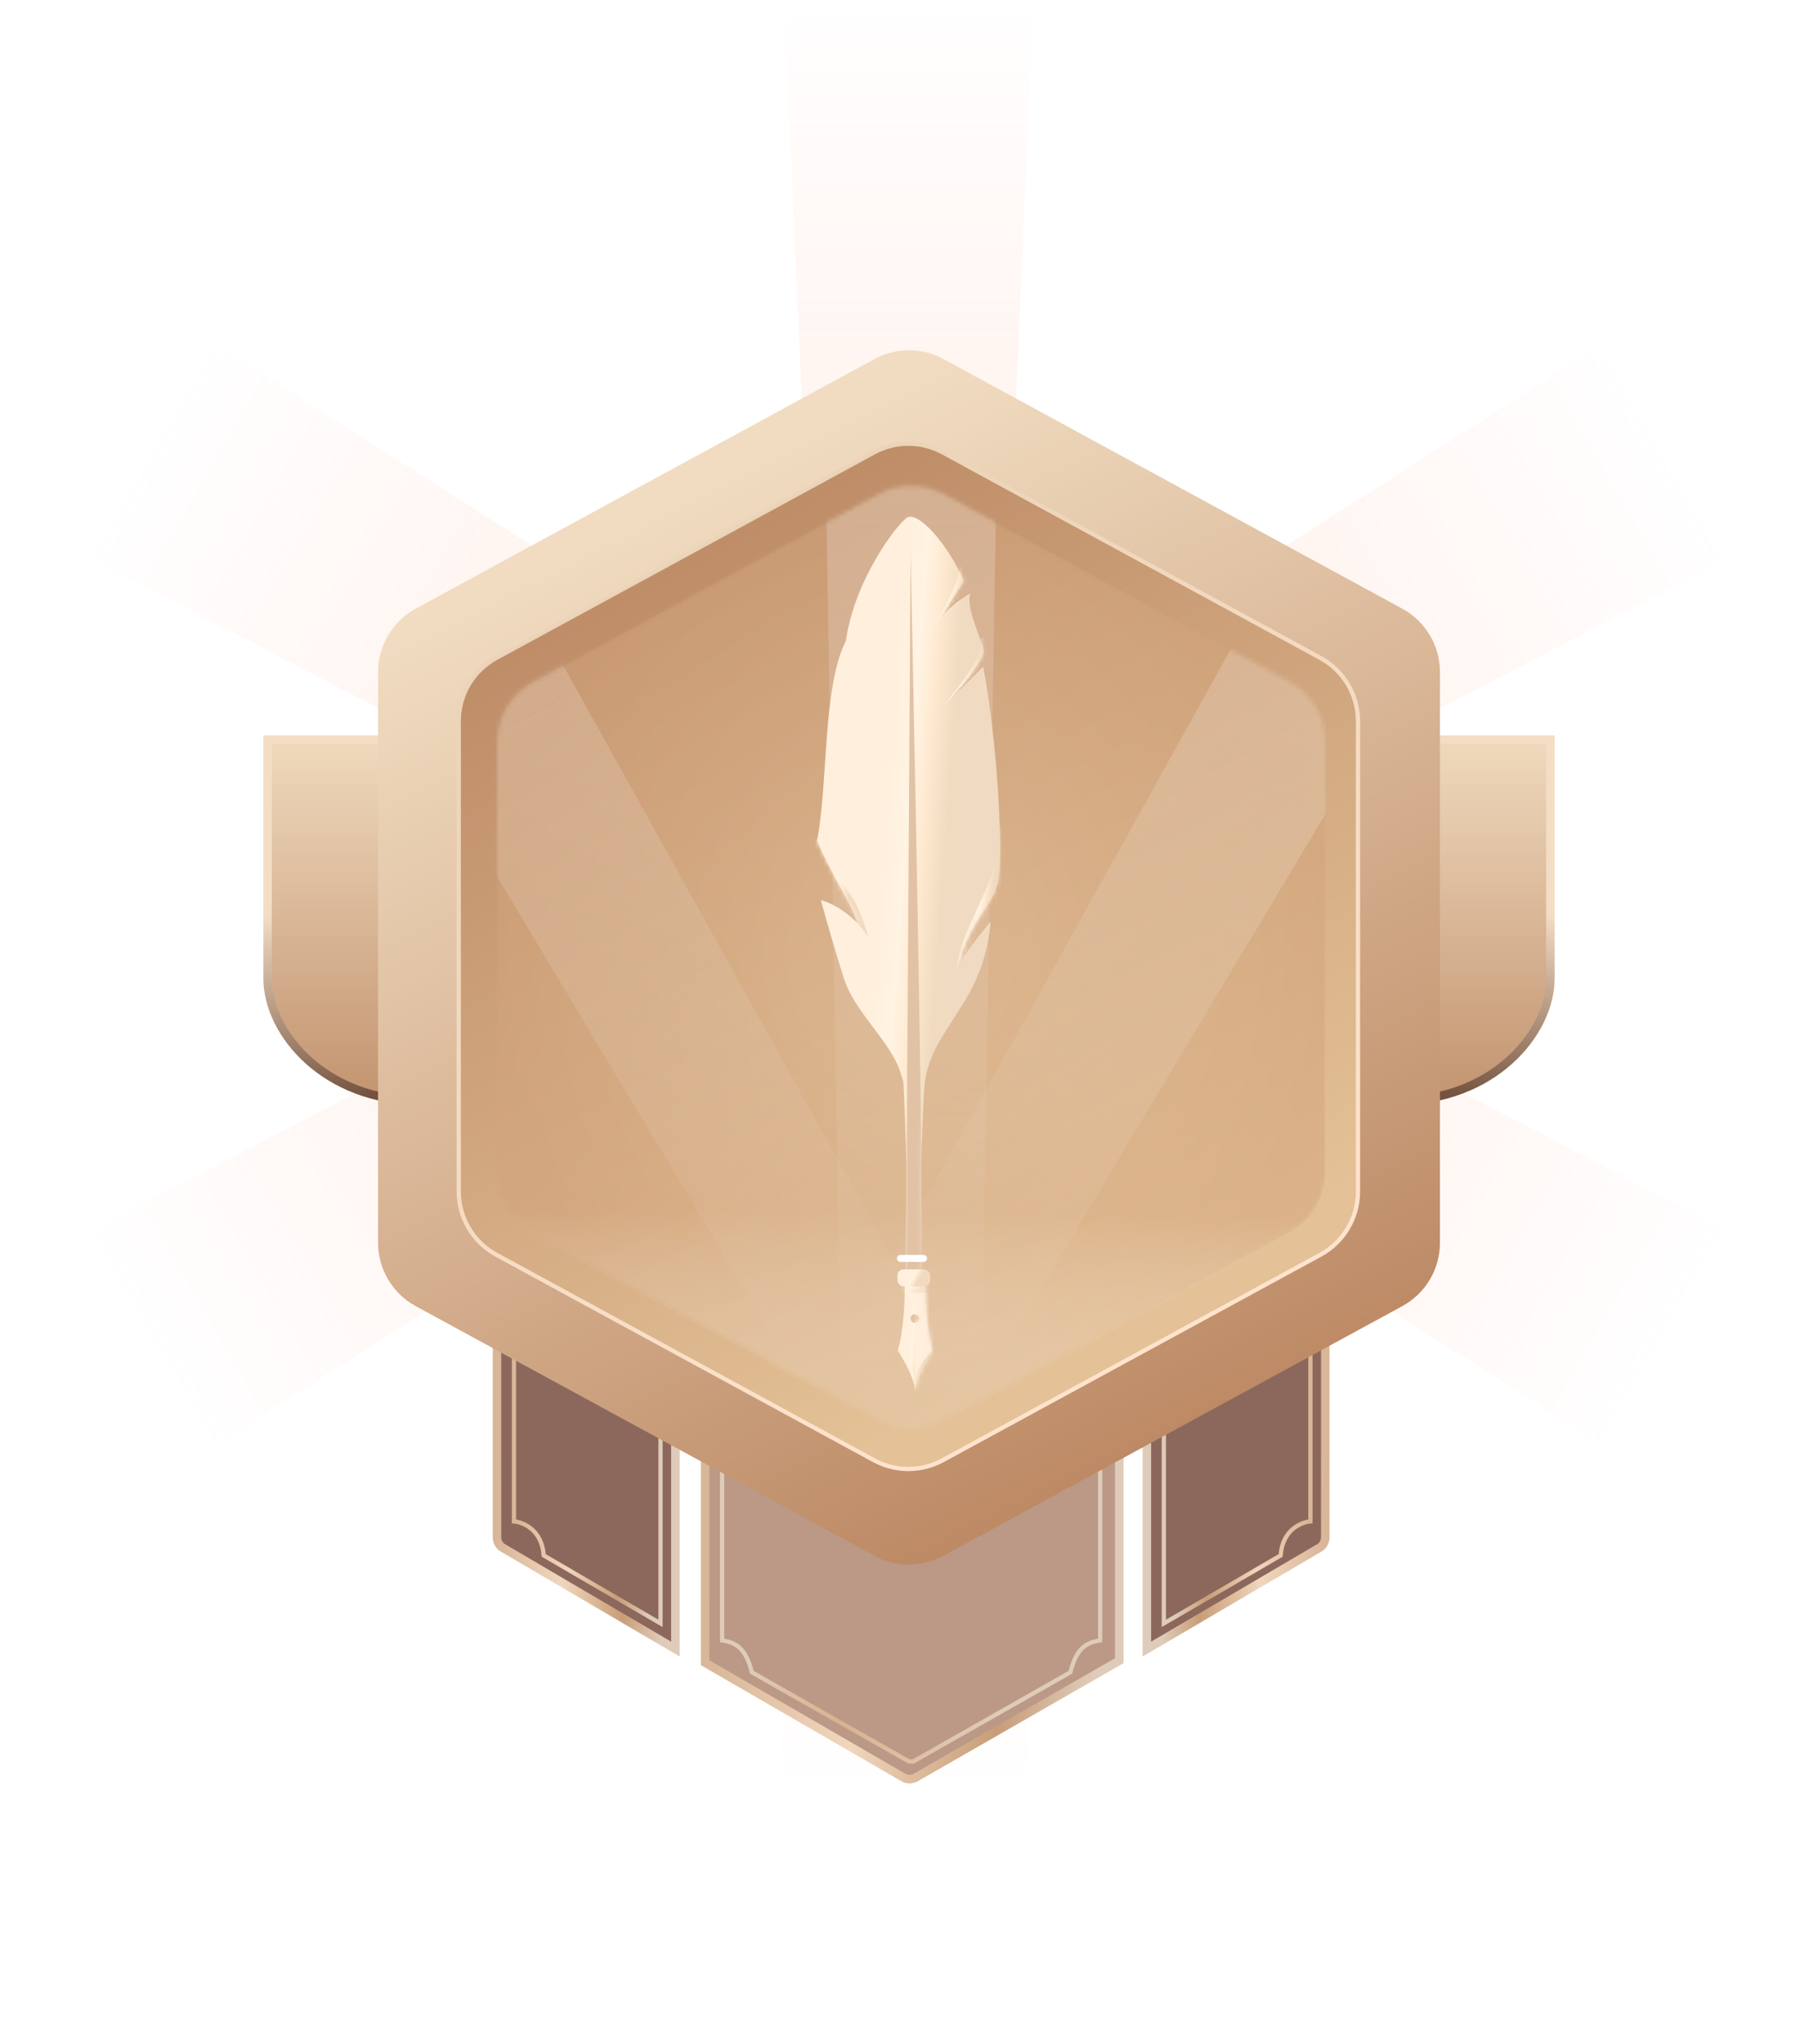 <svg width="428" height="481" viewBox="0 0 428 481" fill="none" xmlns="http://www.w3.org/2000/svg">
<path d="M191.953 166.139L184.615 0H243.314L235.977 166.139H191.953Z" fill="url(#paint0_linear_1774_49)"/>
<path d="M260.609 213.636L408.159 290.352L378.81 341.187L238.597 251.762L260.609 213.636Z" fill="url(#paint1_linear_1774_49)"/>
<path d="M234.928 254.712L242.265 420.852H183.566L190.903 254.712H234.928Z" fill="url(#paint2_linear_1774_49)"/>
<path d="M188.562 252.289L48.35 341.713L19 290.878L166.55 214.163L188.562 252.289Z" fill="url(#paint3_linear_1774_49)"/>
<path d="M260.609 207.477L408.159 130.762L378.81 79.927L238.597 169.351L260.609 207.477Z" fill="url(#paint4_linear_1774_49)"/>
<path d="M188.562 168.825L48.35 79.401L19 130.236L166.55 206.952L188.562 168.825Z" fill="url(#paint5_linear_1774_49)"/>
<g filter="url(#filter0_dd_1774_49)">
<path d="M63 170H99V255C76.5 255 63 239.094 63 226.17V170Z" fill="url(#paint6_linear_1774_49)"/>
<path d="M63 170H99V255C76.5 255 63 239.094 63 226.17V170Z" stroke="url(#paint7_linear_1774_49)" stroke-width="2"/>
<path d="M365 170H329V255C351.5 255 365 239.094 365 226.17V170Z" fill="url(#paint8_linear_1774_49)"/>
<path d="M365 170H329V255C351.5 255 365 239.094 365 226.17V170Z" stroke="url(#paint9_linear_1774_49)" stroke-width="2"/>
<path d="M166.001 247H263.504V386.775L215.573 414.281C214.681 414.793 213.585 414.791 212.695 414.276L166.001 387.256V247Z" fill="#BB9986" stroke="url(#paint10_linear_1774_49)" stroke-width="2"/>
<path fill-rule="evenodd" clip-rule="evenodd" d="M159.001 247V384.043L118.424 360.239C117.542 359.721 117 358.775 117 357.753V247H159.001Z" fill="#8C685C" stroke="url(#paint11_linear_1774_49)" stroke-width="2"/>
<path fill-rule="evenodd" clip-rule="evenodd" d="M269.999 247V384.043L310.576 360.239C311.458 359.721 312 358.775 312 357.753V247H269.999Z" fill="#8C685C" stroke="url(#paint12_linear_1774_49)" stroke-width="2"/>
<path d="M308.5 306.5V354C306.333 354.167 301.9 356 301.5 362L274 378V323.5" stroke="url(#paint13_linear_1774_49)"/>
<path fill-rule="evenodd" clip-rule="evenodd" d="M170.5 333H169.5V382.424L169.918 382.493C171.391 382.739 172.65 383.094 173.729 384.06C174.813 385.03 175.777 386.671 176.515 389.621L176.567 389.829L213.868 411H215L215.28 410.916L252.433 389.829L252.485 389.621C253.223 386.671 254.187 385.03 255.271 384.06C256.35 383.094 257.609 382.739 259.082 382.493L259.5 382.424V333H258.5V381.581C257.12 381.84 255.781 382.262 254.604 383.315C253.342 384.444 252.325 386.243 251.568 389.17L214.868 410H214.132L177.432 389.17C176.675 386.243 175.658 384.444 174.396 383.315C173.219 382.262 171.88 381.84 170.5 381.581V333Z" fill="url(#paint14_linear_1774_49)"/>
<path d="M121 306.5V354C123.167 354.167 127.6 356 128 362L155.5 378V323.5" stroke="url(#paint15_linear_1774_49)"/>
<g filter="url(#filter1_d_1774_49)">
<path d="M205.876 72.419L97.876 131.17C92.406 134.146 89 139.875 89 146.103L89 280.402C89 286.63 92.406 292.359 97.876 295.335L205.876 354.086C210.942 356.841 217.058 356.841 222.124 354.086L330.124 295.335C335.594 292.359 339 286.629 339 280.402L339 146.103C339 139.875 335.594 134.146 330.124 131.17L222.124 72.419C217.058 69.664 210.942 69.664 205.876 72.419Z" fill="url(#paint16_linear_1774_49)"/>
<path d="M205.757 94.403L116.843 142.771C111.393 145.736 108 151.444 108 157.648L108 268.352C108 274.556 111.393 280.264 116.843 283.229L205.757 331.597C210.803 334.343 216.897 334.343 221.943 331.597L310.857 283.229C316.308 280.264 319.7 274.556 319.7 268.352L319.7 157.648C319.7 151.444 316.308 145.736 310.857 142.771L221.943 94.403C216.897 91.657 210.803 91.657 205.757 94.403Z" fill="url(#paint17_linear_1774_49)"/>
<g filter="url(#filter2_f_1774_49)">
<path d="M205.757 94.403L116.843 142.771C111.393 145.736 108 151.444 108 157.648L108 268.352C108 274.556 111.393 280.264 116.843 283.229L205.757 331.597C210.803 334.343 216.897 334.343 221.943 331.597L310.857 283.229C316.308 280.264 319.7 274.556 319.7 268.352L319.7 157.648C319.7 151.444 316.308 145.736 310.857 142.771L221.943 94.403C216.897 91.657 210.803 91.657 205.757 94.403Z" stroke="url(#paint18_linear_1774_49)"/>
</g>
<g opacity="0.5">
<mask id="mask0_1774_49" style="mask-type:alpha" maskUnits="userSpaceOnUse" x="117" y="102" width="195" height="223">
<path d="M206.807 104.181L125.417 148.417C120.23 151.236 117 156.667 117 162.571L117 263.819C117 269.723 120.23 275.154 125.417 277.974L206.807 322.209C211.604 324.816 217.396 324.816 222.193 322.209L303.583 277.974C308.77 275.154 312 269.723 312 263.819L312 162.571C312 156.667 308.77 151.236 303.583 148.417L222.193 104.181C217.396 101.574 211.604 101.574 206.807 104.181Z" fill="#A6D3DE"/>
</mask>
<g mask="url(#mask0_1774_49)">
<path d="M206.807 104.181L125.417 148.417C120.23 151.236 117 156.667 117 162.571L117 263.819C117 269.723 120.23 275.154 125.417 277.974L206.807 322.209C211.604 324.816 217.396 324.816 222.193 322.209L303.583 277.974C308.77 275.154 312 269.723 312 263.819L312 162.571C312 156.667 308.77 151.236 303.583 148.417L222.193 104.181C217.396 101.574 211.604 101.574 206.807 104.181Z" fill="url(#paint19_radial_1774_49)"/>
<path opacity="0.5" d="M198.201 330.862L194.328 95.518H234.672L230.799 330.862H198.201Z" fill="url(#paint20_linear_1774_49)"/>
<path opacity="0.5" d="M197.682 328.775L76.655 126.896L111.595 106.724L225.913 312.475L197.682 328.775Z" fill="url(#paint21_linear_1774_49)"/>
<path opacity="0.5" d="M194.319 312.476L308.638 106.725L343.577 126.897L222.551 328.775L194.319 312.476Z" fill="url(#paint22_linear_1774_49)"/>
<rect x="117" y="199.742" width="195" height="126.638" fill="url(#paint23_linear_1774_49)"/>
<g filter="url(#filter3_i_1774_49)">
<path d="M206.807 104.181L125.417 148.417C120.23 151.236 117 156.667 117 162.571L117 263.819C117 269.723 120.23 275.154 125.417 277.974L206.807 322.209C211.604 324.816 217.396 324.816 222.193 322.209L303.583 277.974C308.77 275.154 312 269.723 312 263.819L312 162.571C312 156.667 308.77 151.236 303.583 148.417L222.193 104.181C217.396 101.574 211.604 101.574 206.807 104.181Z" fill="#F5C4AF" fill-opacity="0.03"/>
</g>
</g>
</g>
</g>
</g>
<g filter="url(#filter4_d_1774_49)">
<g filter="url(#filter5_d_1774_49)">
<path fill-rule="evenodd" clip-rule="evenodd" d="M213.151 114.233C215.643 112.541 222.766 120.329 226.553 129.116C224.79 131.848 222.757 135.01 220.454 138.601C222.342 136.033 224.892 133.847 228.105 132.043C226.765 135.402 231.298 143.822 231.227 145.871C231.179 147.237 228.657 150.791 223.661 156.534C225.314 155.001 227.58 152.796 230.458 149.921L231.108 149.271C234.411 166.527 236.064 194.434 234.449 200.414C232.834 206.393 229.101 207.17 225.044 219.69C226.948 216.698 229.543 213.244 232.828 209.328C232.349 215.749 230.446 221.756 227.119 227.35C222.29 235.472 217.781 240.314 217.217 248.647C217.217 248.647 216.517 262.025 216.517 268.715C216.517 273.096 216.706 293 216.706 293L212.83 292.719C212.83 292.719 213.017 272.719 213.017 268.301C213.017 261.227 212.317 247.079 212.317 247.079C212.118 246.324 211.906 245.603 211.684 244.917C209.191 237.236 200.901 230.805 198.301 222.64C196.568 217.197 194.761 211.065 192.88 204.244C195.809 205.038 198.727 206.876 201.636 209.76C199.712 204.157 194.829 197.34 192 190.179C194.633 176.588 193.262 154.038 198.787 143.187C200.834 128.801 210.66 115.924 213.151 114.233Z" fill="url(#paint24_linear_1774_49)"/>
<mask id="mask1_1774_49" style="mask-type:luminance" maskUnits="userSpaceOnUse" x="192" y="114" width="44" height="179">
<path fill-rule="evenodd" clip-rule="evenodd" d="M213.151 114.233C215.643 112.541 222.766 120.329 226.553 129.116C224.79 131.848 222.757 135.01 220.454 138.601C222.342 136.033 224.892 133.847 228.105 132.043C226.765 135.402 231.298 143.822 231.227 145.871C231.179 147.237 228.657 150.791 223.661 156.534C225.314 155.001 227.58 152.796 230.458 149.921L231.108 149.271C234.411 166.527 236.064 194.434 234.449 200.414C232.834 206.393 229.101 207.17 225.044 219.69C226.948 216.698 229.543 213.244 232.828 209.328C232.349 215.749 230.446 221.756 227.119 227.35C222.29 235.472 217.781 240.314 217.217 248.647C217.217 248.647 216.517 262.025 216.517 268.715C216.517 273.096 216.706 293 216.706 293L212.83 292.719C212.83 292.719 213.017 272.719 213.017 268.301C213.017 261.227 212.317 247.079 212.317 247.079C212.118 246.324 211.906 245.603 211.684 244.917C209.191 237.236 200.901 230.805 198.301 222.64C196.568 217.197 194.761 211.065 192.88 204.244C195.809 205.038 198.727 206.876 201.636 209.76C199.712 204.157 194.829 197.34 192 190.179C194.633 176.588 193.262 154.038 198.787 143.187C200.834 128.801 210.66 115.924 213.151 114.233Z" fill="white"/>
</mask>
<g mask="url(#mask1_1774_49)">
<path fill-rule="evenodd" clip-rule="evenodd" d="M235.075 189.023C235.075 199.368 225.857 210.528 225.044 219.689C231.227 209.655 233.067 205.936 236 204.356C238.933 202.776 235.075 178.678 235.075 189.023Z" fill="url(#paint25_linear_1774_49)"/>
<path fill-rule="evenodd" clip-rule="evenodd" d="M201.636 209.76L204.03 212.83C204.03 212.83 202.269 206.391 200.197 203.5C198.125 200.609 193.02 192.286 192 190.179C190.98 188.071 190.856 193.974 190.856 193.974L201.636 209.76Z" fill="url(#paint26_linear_1774_49)"/>
<path fill-rule="evenodd" clip-rule="evenodd" d="M230.587 142.965C231.21 144.685 229.876 147.479 227.352 151.157C224.827 154.834 221.193 159.028 221.193 159.028L223.661 156.535L232.346 147.275L234.029 143.649C234.029 143.649 229.965 141.244 230.587 142.965Z" fill="url(#paint27_linear_1774_49)"/>
<path fill-rule="evenodd" clip-rule="evenodd" d="M221.194 137.704L218.521 140.957C218.521 140.957 223.251 133.509 224.032 131.115C224.814 128.721 226.171 127.133 225.102 123.788C224.032 120.443 229.729 128.984 229.729 128.984L223.551 134.73L221.194 137.704Z" fill="url(#paint28_linear_1774_49)"/>
<path fill-rule="evenodd" clip-rule="evenodd" d="M212 299.302C212 299.302 212.839 278.049 213 268.592C213.234 254.847 214 122.031 214 122.031C214 122.031 216.533 241.092 216.533 269.472C216.533 297.852 222.817 303.628 222.817 303.628L212 301.47L212 299.302Z" fill="#E1C2A4"/>
</g>
</g>
<g filter="url(#filter6_d_1774_49)">
<path fill-rule="evenodd" clip-rule="evenodd" d="M214.413 293.252C213.804 293.061 213.177 292.864 212.641 294.566C212.641 305.692 211 310.2 211 310.2C211 310.2 215.069 316.307 215.069 319.911C215.069 316.416 219.138 310.2 219.138 310.2C219.138 310.2 217.497 304.681 217.497 294.566C216.9 292.671 216.308 292.915 215.669 293.179C215.474 293.26 215.274 293.342 215.069 293.366C214.856 293.39 214.636 293.321 214.413 293.252ZM216.031 302.692C216.031 303.251 215.579 303.704 215.02 303.704C214.461 303.704 214.008 303.251 214.008 302.692C214.008 302.134 214.461 301.681 215.02 301.681C215.579 301.681 216.031 302.134 216.031 302.692Z" fill="url(#paint29_linear_1774_49)"/>
<mask id="mask2_1774_49" style="mask-type:luminance" maskUnits="userSpaceOnUse" x="211" y="293" width="9" height="27">
<path fill-rule="evenodd" clip-rule="evenodd" d="M214.413 293.252C213.804 293.061 213.177 292.864 212.641 294.566C212.641 305.692 211 310.2 211 310.2C211 310.2 215.069 316.307 215.069 319.911C215.069 316.416 219.138 310.2 219.138 310.2C219.138 310.2 217.497 304.681 217.497 294.566C216.9 292.671 216.308 292.915 215.669 293.179C215.474 293.26 215.274 293.342 215.069 293.366C214.856 293.39 214.636 293.321 214.413 293.252ZM216.031 302.692C216.031 303.251 215.579 303.704 215.02 303.704C214.461 303.704 214.008 303.251 214.008 302.692C214.008 302.134 214.461 301.681 215.02 301.681C215.579 301.681 216.031 302.134 216.031 302.692Z" fill="white"/>
</mask>
<g mask="url(#mask2_1774_49)">
<path fill-rule="evenodd" clip-rule="evenodd" d="M215.069 294.565H226.398V319.91H215.069V294.565Z" fill="url(#paint30_linear_1774_49)"/>
<rect opacity="0.6" x="209" y="292.543" width="12.138" height="4.046" fill="url(#paint31_linear_1774_49)"/>
</g>
<path fill-rule="evenodd" clip-rule="evenodd" d="M215.069 316.631C215.832 313.491 219.138 310.2 219.138 310.2C219.138 310.2 215.069 316.416 215.069 319.911C215.069 316.307 211 310.2 211 310.2C211 310.2 214.183 313.526 215.069 316.631Z" fill="url(#paint32_linear_1774_49)"/>
<mask id="mask3_1774_49" style="mask-type:luminance" maskUnits="userSpaceOnUse" x="211" y="310" width="9" height="10">
<path fill-rule="evenodd" clip-rule="evenodd" d="M215.069 316.631C215.832 313.491 219.138 310.2 219.138 310.2C219.138 310.2 215.069 316.416 215.069 319.911C215.069 316.307 211 310.2 211 310.2C211 310.2 214.183 313.526 215.069 316.631Z" fill="white"/>
</mask>
<g mask="url(#mask3_1774_49)">
</g>
</g>
<g filter="url(#filter7_d_1774_49)">
<rect x="210.917" y="291.133" width="7.7" height="4" rx="1.4" fill="url(#paint33_linear_1774_49)"/>
</g>
<path fill-rule="evenodd" clip-rule="evenodd" d="M211.16 292.175C211.16 291.72 211.529 291.351 211.985 291.351H217.419C217.874 291.351 218.244 291.72 218.244 292.175C218.244 292.631 217.874 293 217.419 293H211.985C211.529 293 211.16 292.631 211.16 292.175Z" fill="white"/>
</g>
<defs>
<filter id="filter0_dd_1774_49" x="0.804" y="13.236" width="426.393" height="467.704" filterUnits="userSpaceOnUse" color-interpolation-filters="sRGB">
<feFlood flood-opacity="0" result="BackgroundImageFix"/>
<feColorMatrix in="SourceAlpha" type="matrix" values="0 0 0 0 0 0 0 0 0 0 0 0 0 0 0 0 0 0 127 0" result="hardAlpha"/>
<feOffset/>
<feGaussianBlur stdDeviation="10.199"/>
<feColorMatrix type="matrix" values="0 0 0 0 0.938 0 0 0 0 0.695 0 0 0 0 0.559 0 0 0 1 0"/>
<feBlend mode="normal" in2="BackgroundImageFix" result="effect1_dropShadow_1774_49"/>
<feColorMatrix in="SourceAlpha" type="matrix" values="0 0 0 0 0 0 0 0 0 0 0 0 0 0 0 0 0 0 127 0" result="hardAlpha"/>
<feOffset dy="4.08"/>
<feGaussianBlur stdDeviation="30.598"/>
<feColorMatrix type="matrix" values="0 0 0 0 1 0 0 0 0 0.75 0 0 0 0 0.671 0 0 0 0.6 0"/>
<feBlend mode="normal" in2="effect1_dropShadow_1774_49" result="effect2_dropShadow_1774_49"/>
<feBlend mode="normal" in="SourceGraphic" in2="effect2_dropShadow_1774_49" result="shape"/>
</filter>
<filter id="filter1_d_1774_49" x="83" y="70.353" width="262" height="299.8" filterUnits="userSpaceOnUse" color-interpolation-filters="sRGB">
<feFlood flood-opacity="0" result="BackgroundImageFix"/>
<feColorMatrix in="SourceAlpha" type="matrix" values="0 0 0 0 0 0 0 0 0 0 0 0 0 0 0 0 0 0 127 0" result="hardAlpha"/>
<feOffset dy="8"/>
<feGaussianBlur stdDeviation="3"/>
<feColorMatrix type="matrix" values="0 0 0 0 0.492 0 0 0 0 0.277 0 0 0 0 0.209 0 0 0 0.54 0"/>
<feBlend mode="normal" in2="BackgroundImageFix" result="effect1_dropShadow_1774_49"/>
<feBlend mode="normal" in="SourceGraphic" in2="effect1_dropShadow_1774_49" result="shape"/>
</filter>
<filter id="filter2_f_1774_49" x="106.9" y="91.244" width="213.9" height="243.513" filterUnits="userSpaceOnUse" color-interpolation-filters="sRGB">
<feFlood flood-opacity="0" result="BackgroundImageFix"/>
<feBlend mode="normal" in="SourceGraphic" in2="BackgroundImageFix" result="shape"/>
<feGaussianBlur stdDeviation="0.3" result="effect1_foregroundBlur_1774_49"/>
</filter>
<filter id="filter3_i_1774_49" x="117" y="102.226" width="195" height="221.939" filterUnits="userSpaceOnUse" color-interpolation-filters="sRGB">
<feFlood flood-opacity="0" result="BackgroundImageFix"/>
<feBlend mode="normal" in="SourceGraphic" in2="BackgroundImageFix" result="shape"/>
<feColorMatrix in="SourceAlpha" type="matrix" values="0 0 0 0 0 0 0 0 0 0 0 0 0 0 0 0 0 0 127 0" result="hardAlpha"/>
<feOffset/>
<feGaussianBlur stdDeviation="6.724"/>
<feComposite in2="hardAlpha" operator="arithmetic" k2="-1" k3="1"/>
<feColorMatrix type="matrix" values="0 0 0 0 0.283 0 0 0 0 0.159 0 0 0 0 0.057 0 0 0 1 0"/>
<feBlend mode="normal" in2="shape" result="effect1_innerShadow_1774_49"/>
</filter>
<filter id="filter4_d_1774_49" x="188" y="114" width="51.075" height="213.911" filterUnits="userSpaceOnUse" color-interpolation-filters="sRGB">
<feFlood flood-opacity="0" result="BackgroundImageFix"/>
<feColorMatrix in="SourceAlpha" type="matrix" values="0 0 0 0 0 0 0 0 0 0 0 0 0 0 0 0 0 0 127 0" result="hardAlpha"/>
<feOffset dy="4"/>
<feGaussianBlur stdDeviation="2"/>
<feColorMatrix type="matrix" values="0 0 0 0 0.567 0 0 0 0 0.374 0 0 0 0 0.165 0 0 0 0.51 0"/>
<feBlend mode="normal" in2="BackgroundImageFix" result="effect1_dropShadow_1774_49"/>
<feBlend mode="normal" in="SourceGraphic" in2="effect1_dropShadow_1774_49" result="shape"/>
</filter>
<filter id="filter5_d_1774_49" x="185.129" y="110.384" width="57.541" height="193.466" filterUnits="userSpaceOnUse" color-interpolation-filters="sRGB">
<feFlood flood-opacity="0" result="BackgroundImageFix"/>
<feColorMatrix in="SourceAlpha" type="matrix" values="0 0 0 0 0 0 0 0 0 0 0 0 0 0 0 0 0 0 127 0" result="hardAlpha"/>
<feOffset dx="0.362" dy="3.616"/>
<feGaussianBlur stdDeviation="3.616"/>
<feColorMatrix type="matrix" values="0 0 0 0 0.621 0 0 0 0 0.429 0 0 0 0 0.321 0 0 0 0.44 0"/>
<feBlend mode="normal" in2="BackgroundImageFix" result="effect1_dropShadow_1774_49"/>
<feBlend mode="normal" in="SourceGraphic" in2="effect1_dropShadow_1774_49" result="shape"/>
</filter>
<filter id="filter6_d_1774_49" x="204.129" y="289.384" width="22.604" height="41.377" filterUnits="userSpaceOnUse" color-interpolation-filters="sRGB">
<feFlood flood-opacity="0" result="BackgroundImageFix"/>
<feColorMatrix in="SourceAlpha" type="matrix" values="0 0 0 0 0 0 0 0 0 0 0 0 0 0 0 0 0 0 127 0" result="hardAlpha"/>
<feOffset dx="0.362" dy="3.616"/>
<feGaussianBlur stdDeviation="3.616"/>
<feColorMatrix type="matrix" values="0 0 0 0 0.621 0 0 0 0 0.429 0 0 0 0 0.321 0 0 0 0.44 0"/>
<feBlend mode="normal" in2="BackgroundImageFix" result="effect1_dropShadow_1774_49"/>
<feBlend mode="normal" in="SourceGraphic" in2="effect1_dropShadow_1774_49" result="shape"/>
</filter>
<filter id="filter7_d_1774_49" x="204.046" y="287.516" width="22.166" height="18.466" filterUnits="userSpaceOnUse" color-interpolation-filters="sRGB">
<feFlood flood-opacity="0" result="BackgroundImageFix"/>
<feColorMatrix in="SourceAlpha" type="matrix" values="0 0 0 0 0 0 0 0 0 0 0 0 0 0 0 0 0 0 127 0" result="hardAlpha"/>
<feOffset dx="0.362" dy="3.616"/>
<feGaussianBlur stdDeviation="3.616"/>
<feColorMatrix type="matrix" values="0 0 0 0 0.621 0 0 0 0 0.429 0 0 0 0 0.321 0 0 0 0.44 0"/>
<feBlend mode="normal" in2="BackgroundImageFix" result="effect1_dropShadow_1774_49"/>
<feBlend mode="normal" in="SourceGraphic" in2="effect1_dropShadow_1774_49" result="shape"/>
</filter>
<linearGradient id="paint0_linear_1774_49" x1="213.965" y1="0" x2="213.965" y2="166.139" gradientUnits="userSpaceOnUse">
<stop stop-color="#FFBEAA" stop-opacity="0"/>
<stop offset="1" stop-color="#FFC9AA" stop-opacity="0.3"/>
</linearGradient>
<linearGradient id="paint1_linear_1774_49" x1="393.484" y1="315.769" x2="249.603" y2="232.699" gradientUnits="userSpaceOnUse">
<stop stop-color="#FFBEAA" stop-opacity="0"/>
<stop offset="1" stop-color="#FFC9AA" stop-opacity="0.3"/>
</linearGradient>
<linearGradient id="paint2_linear_1774_49" x1="212.916" y1="420.852" x2="212.916" y2="254.712" gradientUnits="userSpaceOnUse">
<stop stop-color="#FFBEAA" stop-opacity="0"/>
<stop offset="1" stop-color="#FFC9AA" stop-opacity="0.3"/>
</linearGradient>
<linearGradient id="paint3_linear_1774_49" x1="33.675" y1="316.295" x2="177.556" y2="233.226" gradientUnits="userSpaceOnUse">
<stop stop-color="#FFBEAA" stop-opacity="0"/>
<stop offset="1" stop-color="#FFC9AA" stop-opacity="0.3"/>
</linearGradient>
<linearGradient id="paint4_linear_1774_49" x1="393.484" y1="105.344" x2="249.603" y2="188.414" gradientUnits="userSpaceOnUse">
<stop stop-color="#FFBEAA" stop-opacity="0"/>
<stop offset="1" stop-color="#FFC9AA" stop-opacity="0.3"/>
</linearGradient>
<linearGradient id="paint5_linear_1774_49" x1="33.675" y1="104.819" x2="177.556" y2="187.889" gradientUnits="userSpaceOnUse">
<stop stop-color="#FFBEAA" stop-opacity="0"/>
<stop offset="1" stop-color="#FFC9AA" stop-opacity="0.3"/>
</linearGradient>
<linearGradient id="paint6_linear_1774_49" x1="81" y1="170" x2="81" y2="255" gradientUnits="userSpaceOnUse">
<stop stop-color="#EFD9BD"/>
<stop offset="1" stop-color="#C39470"/>
</linearGradient>
<linearGradient id="paint7_linear_1774_49" x1="63" y1="170" x2="81" y2="255" gradientUnits="userSpaceOnUse">
<stop stop-color="#F3DDC4"/>
<stop offset="0.379" stop-color="#F3DDC4"/>
<stop offset="0.463" stop-color="#F3DDC4"/>
<stop offset="1" stop-color="#74523F"/>
</linearGradient>
<linearGradient id="paint8_linear_1774_49" x1="347" y1="170" x2="347" y2="255" gradientUnits="userSpaceOnUse">
<stop stop-color="#EFD9BD"/>
<stop offset="1" stop-color="#C39470"/>
</linearGradient>
<linearGradient id="paint9_linear_1774_49" x1="365" y1="170" x2="347" y2="255" gradientUnits="userSpaceOnUse">
<stop stop-color="#F3DDC4"/>
<stop offset="0.379" stop-color="#F3DDC4"/>
<stop offset="0.463" stop-color="#F3DDC4"/>
<stop offset="1" stop-color="#74523F"/>
</linearGradient>
<linearGradient id="paint10_linear_1774_49" x1="166" y1="377" x2="264" y2="385.5" gradientUnits="userSpaceOnUse">
<stop stop-color="#D8B697"/>
<stop offset="0.374" stop-color="#F0D6BD"/>
<stop offset="0.72" stop-color="#C89E78"/>
<stop offset="0.938" stop-color="#DFCBB9"/>
</linearGradient>
<linearGradient id="paint11_linear_1774_49" x1="116.999" y1="352.977" x2="159.443" y2="354.923" gradientUnits="userSpaceOnUse">
<stop stop-color="#D8B697"/>
<stop offset="0.374" stop-color="#F0D6BD"/>
<stop offset="0.72" stop-color="#C89E78"/>
<stop offset="0.938" stop-color="#DFCBB9"/>
</linearGradient>
<linearGradient id="paint12_linear_1774_49" x1="312.001" y1="352.977" x2="269.557" y2="354.923" gradientUnits="userSpaceOnUse">
<stop stop-color="#D8B697"/>
<stop offset="0.374" stop-color="#F0D6BD"/>
<stop offset="0.72" stop-color="#C89E78"/>
<stop offset="0.938" stop-color="#DFCBB9"/>
</linearGradient>
<linearGradient id="paint13_linear_1774_49" x1="308.501" y1="361.792" x2="273.745" y2="364.3" gradientUnits="userSpaceOnUse">
<stop stop-color="#D8B697"/>
<stop offset="0.374" stop-color="#F0D6BD"/>
<stop offset="0.72" stop-color="#C89E78"/>
<stop offset="0.938" stop-color="#DFCBB9"/>
</linearGradient>
<linearGradient id="paint14_linear_1774_49" x1="171.5" y1="356" x2="252" y2="389" gradientUnits="userSpaceOnUse">
<stop offset="0.192" stop-color="#DFCBB9"/>
<stop offset="0.475" stop-color="#D8B290"/>
<stop offset="0.678" stop-color="#DEBFA4"/>
<stop offset="0.866" stop-color="#DFCBB9"/>
</linearGradient>
<linearGradient id="paint15_linear_1774_49" x1="120.999" y1="361.792" x2="155.755" y2="364.3" gradientUnits="userSpaceOnUse">
<stop stop-color="#D8B697"/>
<stop offset="0.374" stop-color="#F0D6BD"/>
<stop offset="0.72" stop-color="#C89E78"/>
<stop offset="0.938" stop-color="#DFCBB9"/>
</linearGradient>
<linearGradient id="paint16_linear_1774_49" x1="161.5" y1="103" x2="274" y2="326.5" gradientUnits="userSpaceOnUse">
<stop stop-color="#F1DCC1"/>
<stop offset="1" stop-color="#BD8A65"/>
</linearGradient>
<linearGradient id="paint17_linear_1774_49" x1="160.5" y1="121.5" x2="257.5" y2="300.5" gradientUnits="userSpaceOnUse">
<stop stop-color="#BF8E69"/>
<stop offset="1" stop-color="#E4C196"/>
</linearGradient>
<linearGradient id="paint18_linear_1774_49" x1="171" y1="115" x2="275.5" y2="303" gradientUnits="userSpaceOnUse">
<stop stop-color="#EBD4B7"/>
<stop offset="1" stop-color="#FFE3CE"/>
</linearGradient>
<radialGradient id="paint19_radial_1774_49" cx="0" cy="0" r="1" gradientUnits="userSpaceOnUse" gradientTransform="translate(214.5 213.195) rotate(90) scale(113.195 97.5)">
<stop stop-color="#E3C29C"/>
<stop offset="1" stop-color="#D1A479"/>
</radialGradient>
<linearGradient id="paint20_linear_1774_49" x1="214.5" y1="95.518" x2="214.5" y2="330.862" gradientUnits="userSpaceOnUse">
<stop stop-color="white"/>
<stop offset="1" stop-color="#F2EDED" stop-opacity="0"/>
</linearGradient>
<linearGradient id="paint21_linear_1774_49" x1="94.125" y1="116.81" x2="211.798" y2="320.625" gradientUnits="userSpaceOnUse">
<stop stop-color="white"/>
<stop offset="1" stop-color="#F2EDED" stop-opacity="0"/>
</linearGradient>
<linearGradient id="paint22_linear_1774_49" x1="326.108" y1="116.811" x2="208.435" y2="320.625" gradientUnits="userSpaceOnUse">
<stop stop-color="white"/>
<stop offset="1" stop-color="#F2EDED" stop-opacity="0"/>
</linearGradient>
<linearGradient id="paint23_linear_1774_49" x1="214.5" y1="254.656" x2="213.912" y2="318.534" gradientUnits="userSpaceOnUse">
<stop offset="0.292" stop-color="#FFFAF7" stop-opacity="0"/>
<stop offset="1" stop-color="#E4CBAD"/>
</linearGradient>
<linearGradient id="paint24_linear_1774_49" x1="210.126" y1="69.13" x2="242.203" y2="71.476" gradientUnits="userSpaceOnUse">
<stop offset="0.169" stop-color="#FFEFDC"/>
<stop offset="0.36" stop-color="#FFF3E3"/>
<stop offset="0.478" stop-color="#FFEAD1"/>
<stop offset="0.656" stop-color="#F0DBC0"/>
<stop offset="0.804" stop-color="#F0DBC2"/>
</linearGradient>
<linearGradient id="paint25_linear_1774_49" x1="230.118" y1="178.119" x2="239.035" y2="179.102" gradientUnits="userSpaceOnUse">
<stop offset="0.169" stop-color="#FFEFDC"/>
<stop offset="0.36" stop-color="#FFF3E3"/>
<stop offset="0.478" stop-color="#FFEAD1"/>
<stop offset="0.656" stop-color="#F0DBC0"/>
<stop offset="0.804" stop-color="#F0DBC2"/>
</linearGradient>
<linearGradient id="paint26_linear_1774_49" x1="196.4" y1="183.807" x2="205.977" y2="185.46" gradientUnits="userSpaceOnUse">
<stop offset="0.169" stop-color="#FFEFDC"/>
<stop offset="0.36" stop-color="#FFF3E3"/>
<stop offset="0.478" stop-color="#FFEAD1"/>
<stop offset="0.656" stop-color="#F0DBC0"/>
<stop offset="0.804" stop-color="#F0DBC2"/>
</linearGradient>
<linearGradient id="paint27_linear_1774_49" x1="226.595" y1="138.041" x2="235.711" y2="140.16" gradientUnits="userSpaceOnUse">
<stop offset="0.169" stop-color="#FFEFDC"/>
<stop offset="0.36" stop-color="#FFF3E3"/>
<stop offset="0.478" stop-color="#FFEAD1"/>
<stop offset="0.656" stop-color="#F0DBC0"/>
<stop offset="0.804" stop-color="#F0DBC2"/>
</linearGradient>
<linearGradient id="paint28_linear_1774_49" x1="223.238" y1="118.307" x2="231.342" y2="119.831" gradientUnits="userSpaceOnUse">
<stop offset="0.169" stop-color="#FFEFDC"/>
<stop offset="0.36" stop-color="#FFF3E3"/>
<stop offset="0.478" stop-color="#FFEAD1"/>
<stop offset="0.656" stop-color="#F0DBC0"/>
<stop offset="0.804" stop-color="#F0DBC2"/>
</linearGradient>
<linearGradient id="paint29_linear_1774_49" x1="214.424" y1="286.254" x2="220.466" y2="286.81" gradientUnits="userSpaceOnUse">
<stop offset="0.169" stop-color="#FFEFDC"/>
<stop offset="0.36" stop-color="#FFF3E3"/>
<stop offset="0.478" stop-color="#FFEAD1"/>
<stop offset="0.656" stop-color="#F0DBC0"/>
<stop offset="0.804" stop-color="#F0DBC2"/>
</linearGradient>
<linearGradient id="paint30_linear_1774_49" x1="219.836" y1="288.212" x2="228.164" y2="289.344" gradientUnits="userSpaceOnUse">
<stop offset="0.169" stop-color="#FFEFDC"/>
<stop offset="0.36" stop-color="#FFF3E3"/>
<stop offset="0.478" stop-color="#FFEAD1"/>
<stop offset="0.656" stop-color="#F0DBC0"/>
<stop offset="0.804" stop-color="#F0DBC2"/>
</linearGradient>
<linearGradient id="paint31_linear_1774_49" x1="214.108" y1="291.529" x2="219.07" y2="296.053" gradientUnits="userSpaceOnUse">
<stop offset="0.169" stop-color="#FFEFDC"/>
<stop offset="0.36" stop-color="#FFF3E3"/>
<stop offset="0.478" stop-color="#FFEAD1"/>
<stop offset="0.656" stop-color="#F0DBC0"/>
<stop offset="0.804" stop-color="#F0DBC2"/>
</linearGradient>
<linearGradient id="paint32_linear_1774_49" x1="214.424" y1="307.766" x2="220.146" y2="309.223" gradientUnits="userSpaceOnUse">
<stop offset="0.169" stop-color="#FFEFDC"/>
<stop offset="0.36" stop-color="#FFF3E3"/>
<stop offset="0.478" stop-color="#FFEAD1"/>
<stop offset="0.656" stop-color="#F0DBC0"/>
<stop offset="0.804" stop-color="#F0DBC2"/>
</linearGradient>
<linearGradient id="paint33_linear_1774_49" x1="214.158" y1="290.13" x2="218.452" y2="292.643" gradientUnits="userSpaceOnUse">
<stop offset="0.169" stop-color="#FFEFDC"/>
<stop offset="0.36" stop-color="#FFF3E3"/>
<stop offset="0.478" stop-color="#FFEAD1"/>
<stop offset="0.656" stop-color="#F0DBC0"/>
<stop offset="0.804" stop-color="#F0DBC2"/>
</linearGradient>
</defs>
</svg>
